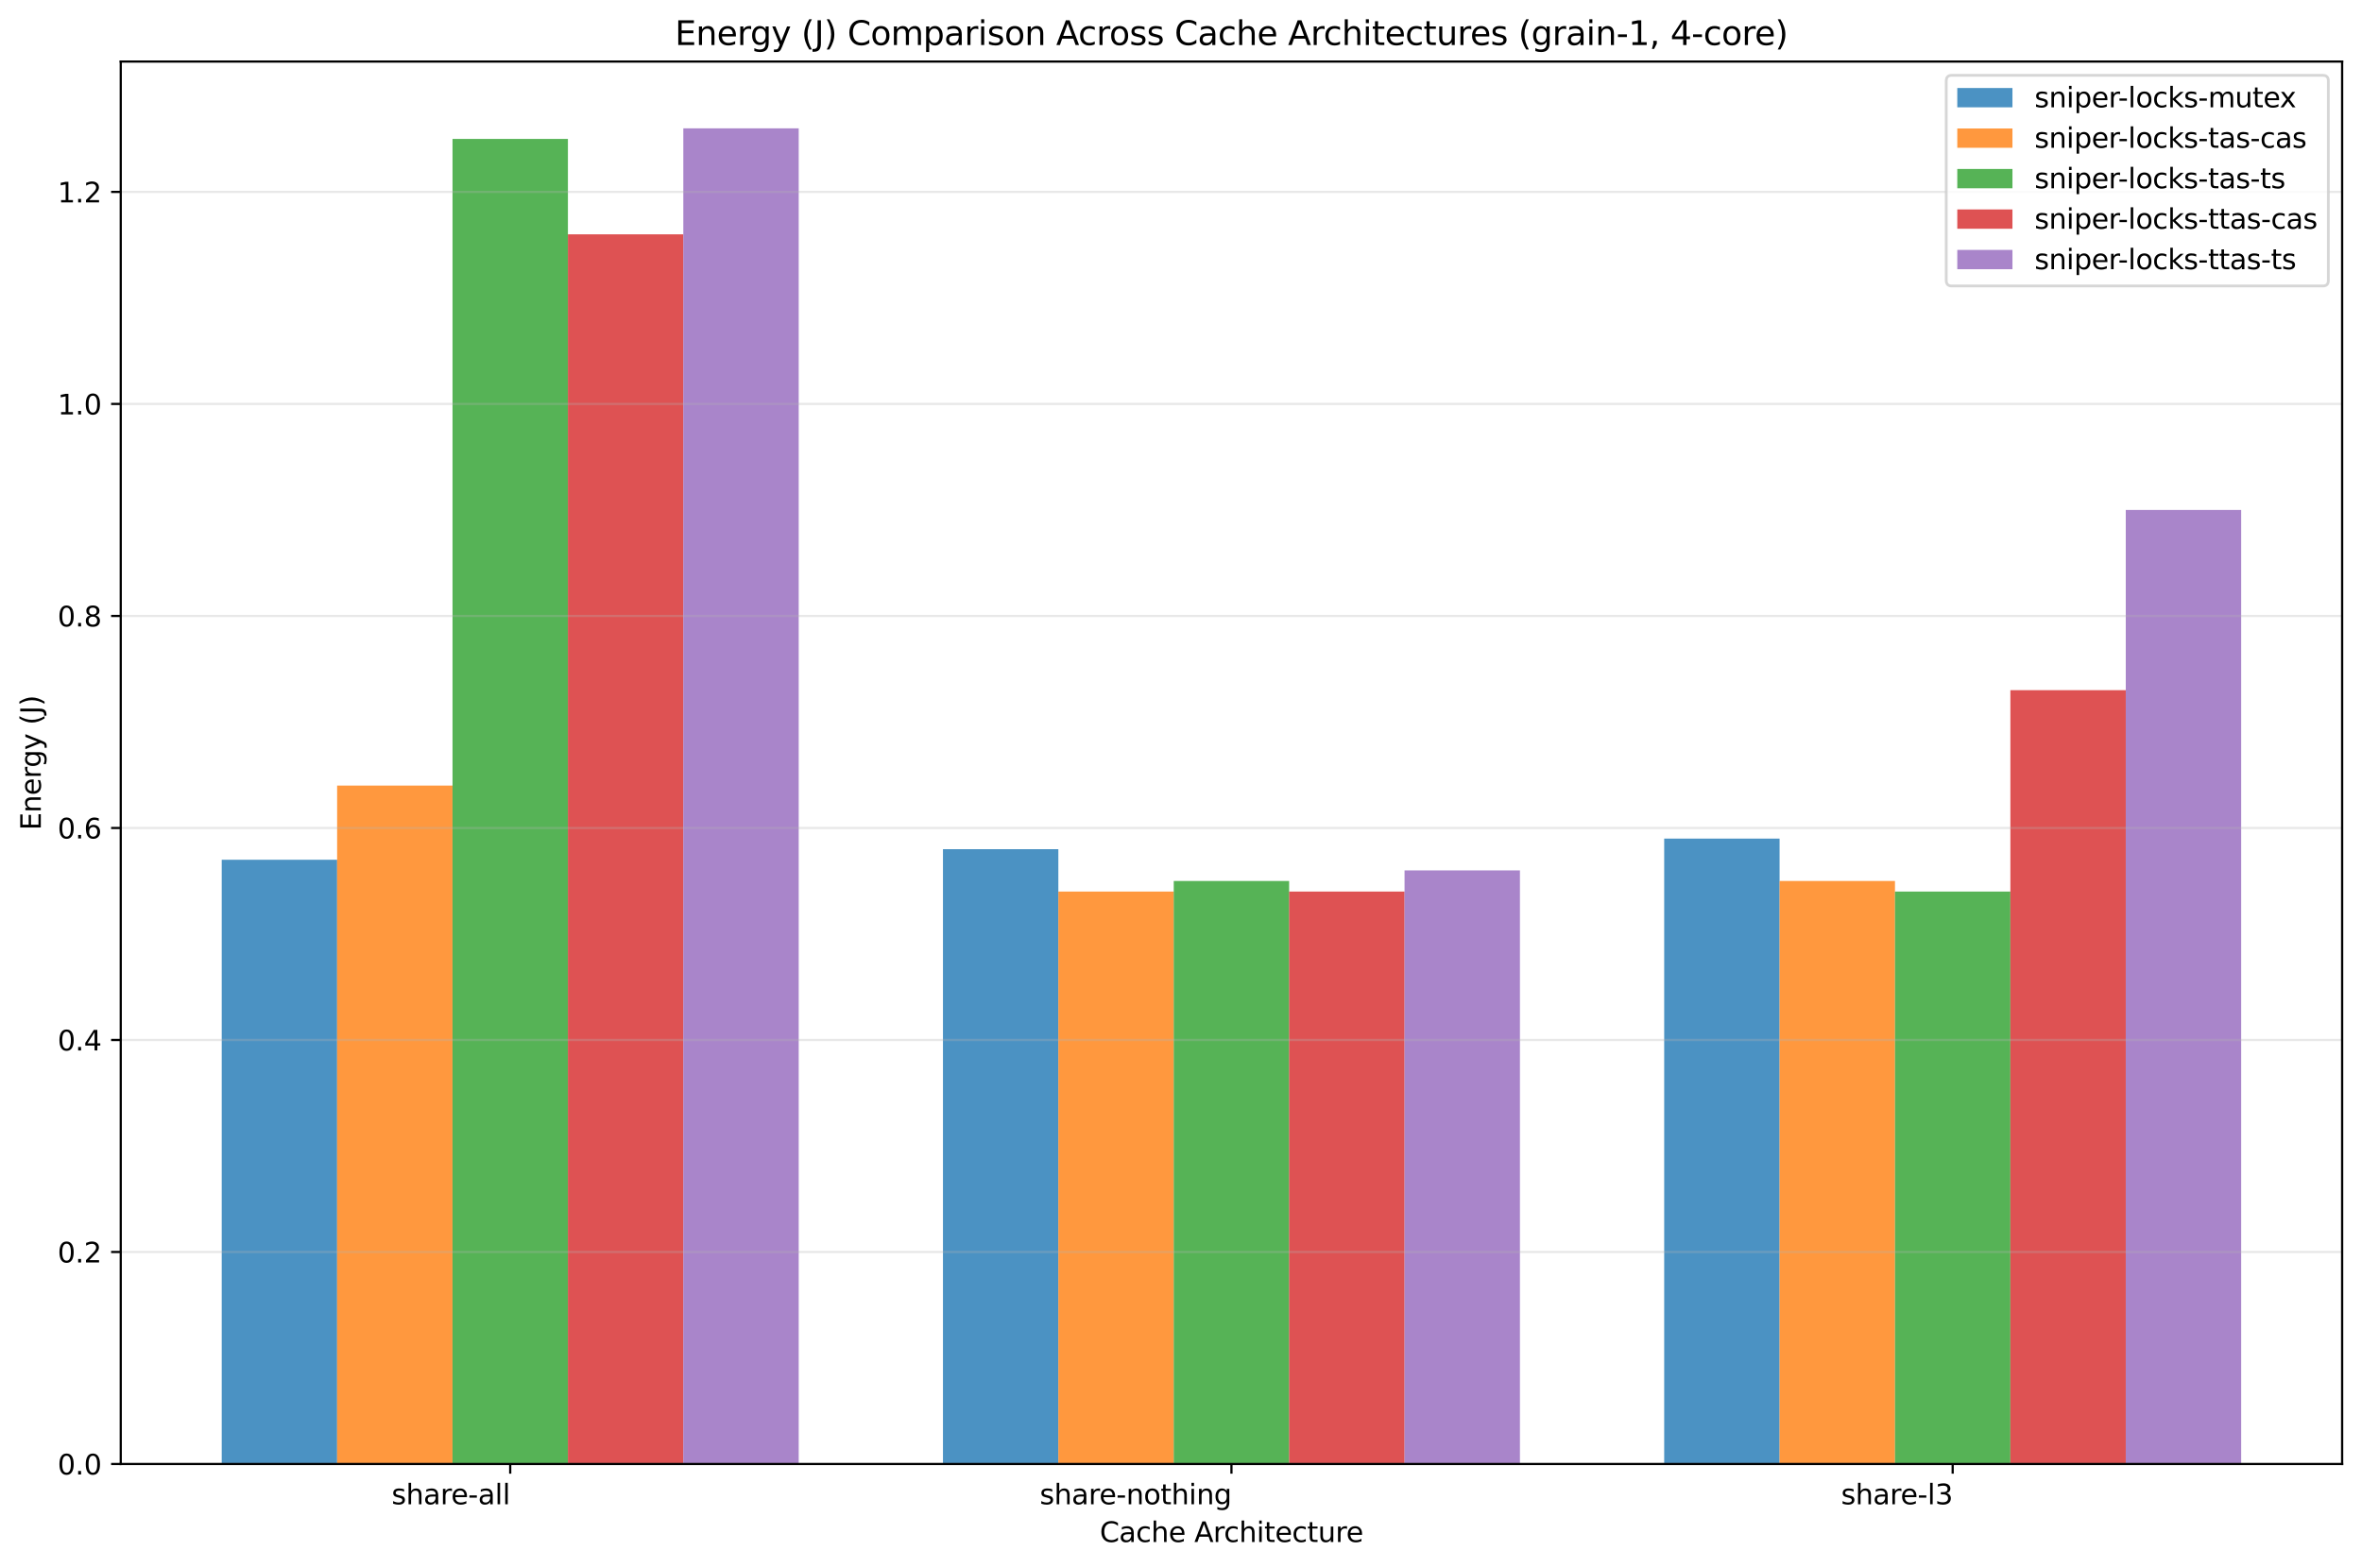 <?xml version="1.0" encoding="utf-8" standalone="no"?>
<!DOCTYPE svg PUBLIC "-//W3C//DTD SVG 1.1//EN"
  "http://www.w3.org/Graphics/SVG/1.1/DTD/svg11.dtd">
<svg xmlns:xlink="http://www.w3.org/1999/xlink" width="856.371pt" height="568.474pt" viewBox="0 0 856.371 568.474" xmlns="http://www.w3.org/2000/svg" version="1.1">
 <defs>
  <style type="text/css">*{stroke-linejoin: round; stroke-linecap: butt}</style>
 </defs>
 <g id="figure_1">
  <g id="patch_1">
   <path d="M 0 568.474 
L 856.371 568.474 
L 856.371 0 
L 0 0 
z
" style="fill: #ffffff"/>
  </g>
  <g id="axes_1">
   <g id="patch_2">
    <path d="M 43.781 530.918 
L 849.171 530.918 
L 849.171 22.318 
L 43.781 22.318 
z
" style="fill: #ffffff"/>
   </g>
   <g id="patch_3">
    <path d="M 80.39 530.918 
L 122.228 530.918 
L 122.228 311.793 
L 80.39 311.793 
z
" clip-path="url(#p662008b192)" style="fill: #1f77b4; opacity: 0.8"/>
   </g>
   <g id="patch_4">
    <path d="M 341.88 530.918 
L 383.719 530.918 
L 383.719 307.949 
L 341.88 307.949 
z
" clip-path="url(#p662008b192)" style="fill: #1f77b4; opacity: 0.8"/>
   </g>
   <g id="patch_5">
    <path d="M 603.37 530.918 
L 645.209 530.918 
L 645.209 304.105 
L 603.37 304.105 
z
" clip-path="url(#p662008b192)" style="fill: #1f77b4; opacity: 0.8"/>
   </g>
   <g id="patch_6">
    <path d="M 122.228 530.918 
L 164.067 530.918 
L 164.067 284.883 
L 122.228 284.883 
z
" clip-path="url(#p662008b192)" style="fill: #ff7f0e; opacity: 0.8"/>
   </g>
   <g id="patch_7">
    <path d="M 383.719 530.918 
L 425.557 530.918 
L 425.557 323.326 
L 383.719 323.326 
z
" clip-path="url(#p662008b192)" style="fill: #ff7f0e; opacity: 0.8"/>
   </g>
   <g id="patch_8">
    <path d="M 645.209 530.918 
L 687.047 530.918 
L 687.047 319.482 
L 645.209 319.482 
z
" clip-path="url(#p662008b192)" style="fill: #ff7f0e; opacity: 0.8"/>
   </g>
   <g id="patch_9">
    <path d="M 164.067 530.918 
L 205.905 530.918 
L 205.905 50.381 
L 164.067 50.381 
z
" clip-path="url(#p662008b192)" style="fill: #2ca02c; opacity: 0.8"/>
   </g>
   <g id="patch_10">
    <path d="M 425.557 530.918 
L 467.395 530.918 
L 467.395 319.482 
L 425.557 319.482 
z
" clip-path="url(#p662008b192)" style="fill: #2ca02c; opacity: 0.8"/>
   </g>
   <g id="patch_11">
    <path d="M 687.047 530.918 
L 728.886 530.918 
L 728.886 323.326 
L 687.047 323.326 
z
" clip-path="url(#p662008b192)" style="fill: #2ca02c; opacity: 0.8"/>
   </g>
   <g id="patch_12">
    <path d="M 205.905 530.918 
L 247.744 530.918 
L 247.744 84.98 
L 205.905 84.98 
z
" clip-path="url(#p662008b192)" style="fill: #d62728; opacity: 0.8"/>
   </g>
   <g id="patch_13">
    <path d="M 467.395 530.918 
L 509.234 530.918 
L 509.234 323.326 
L 467.395 323.326 
z
" clip-path="url(#p662008b192)" style="fill: #d62728; opacity: 0.8"/>
   </g>
   <g id="patch_14">
    <path d="M 728.886 530.918 
L 770.724 530.918 
L 770.724 250.285 
L 728.886 250.285 
z
" clip-path="url(#p662008b192)" style="fill: #d62728; opacity: 0.8"/>
   </g>
   <g id="patch_15">
    <path d="M 247.744 530.918 
L 289.582 530.918 
L 289.582 46.537 
L 247.744 46.537 
z
" clip-path="url(#p662008b192)" style="fill: #9467bd; opacity: 0.8"/>
   </g>
   <g id="patch_16">
    <path d="M 509.234 530.918 
L 551.072 530.918 
L 551.072 315.638 
L 509.234 315.638 
z
" clip-path="url(#p662008b192)" style="fill: #9467bd; opacity: 0.8"/>
   </g>
   <g id="patch_17">
    <path d="M 770.724 530.918 
L 812.563 530.918 
L 812.563 184.932 
L 770.724 184.932 
z
" clip-path="url(#p662008b192)" style="fill: #9467bd; opacity: 0.8"/>
   </g>
   <g id="matplotlib.axis_1">
    <g id="xtick_1">
     <g id="line2d_1">
      <defs>
       <path id="m09510de101" d="M 0 0 
L 0 3.5 
" style="stroke: #000000; stroke-width: 0.8"/>
      </defs>
      <g>
       <use xlink:href="#m09510de101" x="184.986" y="530.918" style="stroke: #000000; stroke-width: 0.8"/>
      </g>
     </g>
     <g id="text_1">
      <!-- share-all -->
      <g transform="translate(141.98 545.517) scale(0.1 -0.1)">
       <defs>
        <path id="DejaVuSans-73" d="M 2834 3397 
L 2834 2853 
Q 2591 2978 2328 3040 
Q 2066 3103 1784 3103 
Q 1356 3103 1142 2972 
Q 928 2841 928 2578 
Q 928 2378 1081 2264 
Q 1234 2150 1697 2047 
L 1894 2003 
Q 2506 1872 2764 1633 
Q 3022 1394 3022 966 
Q 3022 478 2636 193 
Q 2250 -91 1575 -91 
Q 1294 -91 989 -36 
Q 684 19 347 128 
L 347 722 
Q 666 556 975 473 
Q 1284 391 1588 391 
Q 1994 391 2212 530 
Q 2431 669 2431 922 
Q 2431 1156 2273 1281 
Q 2116 1406 1581 1522 
L 1381 1569 
Q 847 1681 609 1914 
Q 372 2147 372 2553 
Q 372 3047 722 3315 
Q 1072 3584 1716 3584 
Q 2034 3584 2315 3537 
Q 2597 3491 2834 3397 
z
" transform="scale(0.016)"/>
        <path id="DejaVuSans-68" d="M 3513 2113 
L 3513 0 
L 2938 0 
L 2938 2094 
Q 2938 2591 2744 2837 
Q 2550 3084 2163 3084 
Q 1697 3084 1428 2787 
Q 1159 2491 1159 1978 
L 1159 0 
L 581 0 
L 581 4863 
L 1159 4863 
L 1159 2956 
Q 1366 3272 1645 3428 
Q 1925 3584 2291 3584 
Q 2894 3584 3203 3211 
Q 3513 2838 3513 2113 
z
" transform="scale(0.016)"/>
        <path id="DejaVuSans-61" d="M 2194 1759 
Q 1497 1759 1228 1600 
Q 959 1441 959 1056 
Q 959 750 1161 570 
Q 1363 391 1709 391 
Q 2188 391 2477 730 
Q 2766 1069 2766 1631 
L 2766 1759 
L 2194 1759 
z
M 3341 1997 
L 3341 0 
L 2766 0 
L 2766 531 
Q 2569 213 2275 61 
Q 1981 -91 1556 -91 
Q 1019 -91 701 211 
Q 384 513 384 1019 
Q 384 1609 779 1909 
Q 1175 2209 1959 2209 
L 2766 2209 
L 2766 2266 
Q 2766 2663 2505 2880 
Q 2244 3097 1772 3097 
Q 1472 3097 1187 3025 
Q 903 2953 641 2809 
L 641 3341 
Q 956 3463 1253 3523 
Q 1550 3584 1831 3584 
Q 2591 3584 2966 3190 
Q 3341 2797 3341 1997 
z
" transform="scale(0.016)"/>
        <path id="DejaVuSans-72" d="M 2631 2963 
Q 2534 3019 2420 3045 
Q 2306 3072 2169 3072 
Q 1681 3072 1420 2755 
Q 1159 2438 1159 1844 
L 1159 0 
L 581 0 
L 581 3500 
L 1159 3500 
L 1159 2956 
Q 1341 3275 1631 3429 
Q 1922 3584 2338 3584 
Q 2397 3584 2469 3576 
Q 2541 3569 2628 3553 
L 2631 2963 
z
" transform="scale(0.016)"/>
        <path id="DejaVuSans-65" d="M 3597 1894 
L 3597 1613 
L 953 1613 
Q 991 1019 1311 708 
Q 1631 397 2203 397 
Q 2534 397 2845 478 
Q 3156 559 3463 722 
L 3463 178 
Q 3153 47 2828 -22 
Q 2503 -91 2169 -91 
Q 1331 -91 842 396 
Q 353 884 353 1716 
Q 353 2575 817 3079 
Q 1281 3584 2069 3584 
Q 2775 3584 3186 3129 
Q 3597 2675 3597 1894 
z
M 3022 2063 
Q 3016 2534 2758 2815 
Q 2500 3097 2075 3097 
Q 1594 3097 1305 2825 
Q 1016 2553 972 2059 
L 3022 2063 
z
" transform="scale(0.016)"/>
        <path id="DejaVuSans-2d" d="M 313 2009 
L 1997 2009 
L 1997 1497 
L 313 1497 
L 313 2009 
z
" transform="scale(0.016)"/>
        <path id="DejaVuSans-6c" d="M 603 4863 
L 1178 4863 
L 1178 0 
L 603 0 
L 603 4863 
z
" transform="scale(0.016)"/>
       </defs>
       <use xlink:href="#DejaVuSans-73"/>
       <use xlink:href="#DejaVuSans-68" transform="translate(52.1 0)"/>
       <use xlink:href="#DejaVuSans-61" transform="translate(115.479 0)"/>
       <use xlink:href="#DejaVuSans-72" transform="translate(176.758 0)"/>
       <use xlink:href="#DejaVuSans-65" transform="translate(215.621 0)"/>
       <use xlink:href="#DejaVuSans-2d" transform="translate(277.145 0)"/>
       <use xlink:href="#DejaVuSans-61" transform="translate(313.229 0)"/>
       <use xlink:href="#DejaVuSans-6c" transform="translate(374.508 0)"/>
       <use xlink:href="#DejaVuSans-6c" transform="translate(402.291 0)"/>
      </g>
     </g>
    </g>
    <g id="xtick_2">
     <g id="line2d_2">
      <g>
       <use xlink:href="#m09510de101" x="446.476" y="530.918" style="stroke: #000000; stroke-width: 0.8"/>
      </g>
     </g>
     <g id="text_2">
      <!-- share-nothing -->
      <g transform="translate(376.976 545.517) scale(0.1 -0.1)">
       <defs>
        <path id="DejaVuSans-6e" d="M 3513 2113 
L 3513 0 
L 2938 0 
L 2938 2094 
Q 2938 2591 2744 2837 
Q 2550 3084 2163 3084 
Q 1697 3084 1428 2787 
Q 1159 2491 1159 1978 
L 1159 0 
L 581 0 
L 581 3500 
L 1159 3500 
L 1159 2956 
Q 1366 3272 1645 3428 
Q 1925 3584 2291 3584 
Q 2894 3584 3203 3211 
Q 3513 2838 3513 2113 
z
" transform="scale(0.016)"/>
        <path id="DejaVuSans-6f" d="M 1959 3097 
Q 1497 3097 1228 2736 
Q 959 2375 959 1747 
Q 959 1119 1226 758 
Q 1494 397 1959 397 
Q 2419 397 2687 759 
Q 2956 1122 2956 1747 
Q 2956 2369 2687 2733 
Q 2419 3097 1959 3097 
z
M 1959 3584 
Q 2709 3584 3137 3096 
Q 3566 2609 3566 1747 
Q 3566 888 3137 398 
Q 2709 -91 1959 -91 
Q 1206 -91 779 398 
Q 353 888 353 1747 
Q 353 2609 779 3096 
Q 1206 3584 1959 3584 
z
" transform="scale(0.016)"/>
        <path id="DejaVuSans-74" d="M 1172 4494 
L 1172 3500 
L 2356 3500 
L 2356 3053 
L 1172 3053 
L 1172 1153 
Q 1172 725 1289 603 
Q 1406 481 1766 481 
L 2356 481 
L 2356 0 
L 1766 0 
Q 1100 0 847 248 
Q 594 497 594 1153 
L 594 3053 
L 172 3053 
L 172 3500 
L 594 3500 
L 594 4494 
L 1172 4494 
z
" transform="scale(0.016)"/>
        <path id="DejaVuSans-69" d="M 603 3500 
L 1178 3500 
L 1178 0 
L 603 0 
L 603 3500 
z
M 603 4863 
L 1178 4863 
L 1178 4134 
L 603 4134 
L 603 4863 
z
" transform="scale(0.016)"/>
        <path id="DejaVuSans-67" d="M 2906 1791 
Q 2906 2416 2648 2759 
Q 2391 3103 1925 3103 
Q 1463 3103 1205 2759 
Q 947 2416 947 1791 
Q 947 1169 1205 825 
Q 1463 481 1925 481 
Q 2391 481 2648 825 
Q 2906 1169 2906 1791 
z
M 3481 434 
Q 3481 -459 3084 -895 
Q 2688 -1331 1869 -1331 
Q 1566 -1331 1297 -1286 
Q 1028 -1241 775 -1147 
L 775 -588 
Q 1028 -725 1275 -790 
Q 1522 -856 1778 -856 
Q 2344 -856 2625 -561 
Q 2906 -266 2906 331 
L 2906 616 
Q 2728 306 2450 153 
Q 2172 0 1784 0 
Q 1141 0 747 490 
Q 353 981 353 1791 
Q 353 2603 747 3093 
Q 1141 3584 1784 3584 
Q 2172 3584 2450 3431 
Q 2728 3278 2906 2969 
L 2906 3500 
L 3481 3500 
L 3481 434 
z
" transform="scale(0.016)"/>
       </defs>
       <use xlink:href="#DejaVuSans-73"/>
       <use xlink:href="#DejaVuSans-68" transform="translate(52.1 0)"/>
       <use xlink:href="#DejaVuSans-61" transform="translate(115.479 0)"/>
       <use xlink:href="#DejaVuSans-72" transform="translate(176.758 0)"/>
       <use xlink:href="#DejaVuSans-65" transform="translate(215.621 0)"/>
       <use xlink:href="#DejaVuSans-2d" transform="translate(277.145 0)"/>
       <use xlink:href="#DejaVuSans-6e" transform="translate(313.229 0)"/>
       <use xlink:href="#DejaVuSans-6f" transform="translate(376.607 0)"/>
       <use xlink:href="#DejaVuSans-74" transform="translate(437.789 0)"/>
       <use xlink:href="#DejaVuSans-68" transform="translate(476.998 0)"/>
       <use xlink:href="#DejaVuSans-69" transform="translate(540.377 0)"/>
       <use xlink:href="#DejaVuSans-6e" transform="translate(568.16 0)"/>
       <use xlink:href="#DejaVuSans-67" transform="translate(631.539 0)"/>
      </g>
     </g>
    </g>
    <g id="xtick_3">
     <g id="line2d_3">
      <g>
       <use xlink:href="#m09510de101" x="707.967" y="530.918" style="stroke: #000000; stroke-width: 0.8"/>
      </g>
     </g>
     <g id="text_3">
      <!-- share-l3 -->
      <g transform="translate(667.504 545.517) scale(0.1 -0.1)">
       <defs>
        <path id="DejaVuSans-33" d="M 2597 2516 
Q 3050 2419 3304 2112 
Q 3559 1806 3559 1356 
Q 3559 666 3084 287 
Q 2609 -91 1734 -91 
Q 1441 -91 1130 -33 
Q 819 25 488 141 
L 488 750 
Q 750 597 1062 519 
Q 1375 441 1716 441 
Q 2309 441 2620 675 
Q 2931 909 2931 1356 
Q 2931 1769 2642 2001 
Q 2353 2234 1838 2234 
L 1294 2234 
L 1294 2753 
L 1863 2753 
Q 2328 2753 2575 2939 
Q 2822 3125 2822 3475 
Q 2822 3834 2567 4026 
Q 2313 4219 1838 4219 
Q 1578 4219 1281 4162 
Q 984 4106 628 3988 
L 628 4550 
Q 988 4650 1302 4700 
Q 1616 4750 1894 4750 
Q 2613 4750 3031 4423 
Q 3450 4097 3450 3541 
Q 3450 3153 3228 2886 
Q 3006 2619 2597 2516 
z
" transform="scale(0.016)"/>
       </defs>
       <use xlink:href="#DejaVuSans-73"/>
       <use xlink:href="#DejaVuSans-68" transform="translate(52.1 0)"/>
       <use xlink:href="#DejaVuSans-61" transform="translate(115.479 0)"/>
       <use xlink:href="#DejaVuSans-72" transform="translate(176.758 0)"/>
       <use xlink:href="#DejaVuSans-65" transform="translate(215.621 0)"/>
       <use xlink:href="#DejaVuSans-2d" transform="translate(277.145 0)"/>
       <use xlink:href="#DejaVuSans-6c" transform="translate(313.229 0)"/>
       <use xlink:href="#DejaVuSans-33" transform="translate(341.012 0)"/>
      </g>
     </g>
    </g>
    <g id="text_4">
     <!-- Cache Architecture -->
     <g transform="translate(398.733 559.195) scale(0.1 -0.1)">
      <defs>
       <path id="DejaVuSans-43" d="M 4122 4306 
L 4122 3641 
Q 3803 3938 3442 4084 
Q 3081 4231 2675 4231 
Q 1875 4231 1450 3742 
Q 1025 3253 1025 2328 
Q 1025 1406 1450 917 
Q 1875 428 2675 428 
Q 3081 428 3442 575 
Q 3803 722 4122 1019 
L 4122 359 
Q 3791 134 3420 21 
Q 3050 -91 2638 -91 
Q 1578 -91 968 557 
Q 359 1206 359 2328 
Q 359 3453 968 4101 
Q 1578 4750 2638 4750 
Q 3056 4750 3426 4639 
Q 3797 4528 4122 4306 
z
" transform="scale(0.016)"/>
       <path id="DejaVuSans-63" d="M 3122 3366 
L 3122 2828 
Q 2878 2963 2633 3030 
Q 2388 3097 2138 3097 
Q 1578 3097 1268 2742 
Q 959 2388 959 1747 
Q 959 1106 1268 751 
Q 1578 397 2138 397 
Q 2388 397 2633 464 
Q 2878 531 3122 666 
L 3122 134 
Q 2881 22 2623 -34 
Q 2366 -91 2075 -91 
Q 1284 -91 818 406 
Q 353 903 353 1747 
Q 353 2603 823 3093 
Q 1294 3584 2113 3584 
Q 2378 3584 2631 3529 
Q 2884 3475 3122 3366 
z
" transform="scale(0.016)"/>
       <path id="DejaVuSans-20" transform="scale(0.016)"/>
       <path id="DejaVuSans-41" d="M 2188 4044 
L 1331 1722 
L 3047 1722 
L 2188 4044 
z
M 1831 4666 
L 2547 4666 
L 4325 0 
L 3669 0 
L 3244 1197 
L 1141 1197 
L 716 0 
L 50 0 
L 1831 4666 
z
" transform="scale(0.016)"/>
       <path id="DejaVuSans-75" d="M 544 1381 
L 544 3500 
L 1119 3500 
L 1119 1403 
Q 1119 906 1312 657 
Q 1506 409 1894 409 
Q 2359 409 2629 706 
Q 2900 1003 2900 1516 
L 2900 3500 
L 3475 3500 
L 3475 0 
L 2900 0 
L 2900 538 
Q 2691 219 2414 64 
Q 2138 -91 1772 -91 
Q 1169 -91 856 284 
Q 544 659 544 1381 
z
M 1991 3584 
L 1991 3584 
z
" transform="scale(0.016)"/>
      </defs>
      <use xlink:href="#DejaVuSans-43"/>
      <use xlink:href="#DejaVuSans-61" transform="translate(69.824 0)"/>
      <use xlink:href="#DejaVuSans-63" transform="translate(131.104 0)"/>
      <use xlink:href="#DejaVuSans-68" transform="translate(186.084 0)"/>
      <use xlink:href="#DejaVuSans-65" transform="translate(249.463 0)"/>
      <use xlink:href="#DejaVuSans-20" transform="translate(310.986 0)"/>
      <use xlink:href="#DejaVuSans-41" transform="translate(342.773 0)"/>
      <use xlink:href="#DejaVuSans-72" transform="translate(411.182 0)"/>
      <use xlink:href="#DejaVuSans-63" transform="translate(450.045 0)"/>
      <use xlink:href="#DejaVuSans-68" transform="translate(505.025 0)"/>
      <use xlink:href="#DejaVuSans-69" transform="translate(568.404 0)"/>
      <use xlink:href="#DejaVuSans-74" transform="translate(596.188 0)"/>
      <use xlink:href="#DejaVuSans-65" transform="translate(635.396 0)"/>
      <use xlink:href="#DejaVuSans-63" transform="translate(696.92 0)"/>
      <use xlink:href="#DejaVuSans-74" transform="translate(751.9 0)"/>
      <use xlink:href="#DejaVuSans-75" transform="translate(791.109 0)"/>
      <use xlink:href="#DejaVuSans-72" transform="translate(854.488 0)"/>
      <use xlink:href="#DejaVuSans-65" transform="translate(893.352 0)"/>
     </g>
    </g>
   </g>
   <g id="matplotlib.axis_2">
    <g id="ytick_1">
     <g id="line2d_4">
      <path d="M 43.781 530.918 
L 849.171 530.918 
" clip-path="url(#p662008b192)" style="fill: none; stroke: #b0b0b0; stroke-opacity: 0.3; stroke-width: 0.8; stroke-linecap: square"/>
     </g>
     <g id="line2d_5">
      <defs>
       <path id="m797fd8accc" d="M 0 0 
L -3.5 0 
" style="stroke: #000000; stroke-width: 0.8"/>
      </defs>
      <g>
       <use xlink:href="#m797fd8accc" x="43.781" y="530.918" style="stroke: #000000; stroke-width: 0.8"/>
      </g>
     </g>
     <g id="text_5">
      <!-- 0.0 -->
      <g transform="translate(20.878 534.717) scale(0.1 -0.1)">
       <defs>
        <path id="DejaVuSans-30" d="M 2034 4250 
Q 1547 4250 1301 3770 
Q 1056 3291 1056 2328 
Q 1056 1369 1301 889 
Q 1547 409 2034 409 
Q 2525 409 2770 889 
Q 3016 1369 3016 2328 
Q 3016 3291 2770 3770 
Q 2525 4250 2034 4250 
z
M 2034 4750 
Q 2819 4750 3233 4129 
Q 3647 3509 3647 2328 
Q 3647 1150 3233 529 
Q 2819 -91 2034 -91 
Q 1250 -91 836 529 
Q 422 1150 422 2328 
Q 422 3509 836 4129 
Q 1250 4750 2034 4750 
z
" transform="scale(0.016)"/>
        <path id="DejaVuSans-2e" d="M 684 794 
L 1344 794 
L 1344 0 
L 684 0 
L 684 794 
z
" transform="scale(0.016)"/>
       </defs>
       <use xlink:href="#DejaVuSans-30"/>
       <use xlink:href="#DejaVuSans-2e" transform="translate(63.623 0)"/>
       <use xlink:href="#DejaVuSans-30" transform="translate(95.41 0)"/>
      </g>
     </g>
    </g>
    <g id="ytick_2">
     <g id="line2d_6">
      <path d="M 43.781 454.032 
L 849.171 454.032 
" clip-path="url(#p662008b192)" style="fill: none; stroke: #b0b0b0; stroke-opacity: 0.3; stroke-width: 0.8; stroke-linecap: square"/>
     </g>
     <g id="line2d_7">
      <g>
       <use xlink:href="#m797fd8accc" x="43.781" y="454.032" style="stroke: #000000; stroke-width: 0.8"/>
      </g>
     </g>
     <g id="text_6">
      <!-- 0.2 -->
      <g transform="translate(20.878 457.831) scale(0.1 -0.1)">
       <defs>
        <path id="DejaVuSans-32" d="M 1228 531 
L 3431 531 
L 3431 0 
L 469 0 
L 469 531 
Q 828 903 1448 1529 
Q 2069 2156 2228 2338 
Q 2531 2678 2651 2914 
Q 2772 3150 2772 3378 
Q 2772 3750 2511 3984 
Q 2250 4219 1831 4219 
Q 1534 4219 1204 4116 
Q 875 4013 500 3803 
L 500 4441 
Q 881 4594 1212 4672 
Q 1544 4750 1819 4750 
Q 2544 4750 2975 4387 
Q 3406 4025 3406 3419 
Q 3406 3131 3298 2873 
Q 3191 2616 2906 2266 
Q 2828 2175 2409 1742 
Q 1991 1309 1228 531 
z
" transform="scale(0.016)"/>
       </defs>
       <use xlink:href="#DejaVuSans-30"/>
       <use xlink:href="#DejaVuSans-2e" transform="translate(63.623 0)"/>
       <use xlink:href="#DejaVuSans-32" transform="translate(95.41 0)"/>
      </g>
     </g>
    </g>
    <g id="ytick_3">
     <g id="line2d_8">
      <path d="M 43.781 377.146 
L 849.171 377.146 
" clip-path="url(#p662008b192)" style="fill: none; stroke: #b0b0b0; stroke-opacity: 0.3; stroke-width: 0.8; stroke-linecap: square"/>
     </g>
     <g id="line2d_9">
      <g>
       <use xlink:href="#m797fd8accc" x="43.781" y="377.146" style="stroke: #000000; stroke-width: 0.8"/>
      </g>
     </g>
     <g id="text_7">
      <!-- 0.4 -->
      <g transform="translate(20.878 380.946) scale(0.1 -0.1)">
       <defs>
        <path id="DejaVuSans-34" d="M 2419 4116 
L 825 1625 
L 2419 1625 
L 2419 4116 
z
M 2253 4666 
L 3047 4666 
L 3047 1625 
L 3713 1625 
L 3713 1100 
L 3047 1100 
L 3047 0 
L 2419 0 
L 2419 1100 
L 313 1100 
L 313 1709 
L 2253 4666 
z
" transform="scale(0.016)"/>
       </defs>
       <use xlink:href="#DejaVuSans-30"/>
       <use xlink:href="#DejaVuSans-2e" transform="translate(63.623 0)"/>
       <use xlink:href="#DejaVuSans-34" transform="translate(95.41 0)"/>
      </g>
     </g>
    </g>
    <g id="ytick_4">
     <g id="line2d_10">
      <path d="M 43.781 300.261 
L 849.171 300.261 
" clip-path="url(#p662008b192)" style="fill: none; stroke: #b0b0b0; stroke-opacity: 0.3; stroke-width: 0.8; stroke-linecap: square"/>
     </g>
     <g id="line2d_11">
      <g>
       <use xlink:href="#m797fd8accc" x="43.781" y="300.261" style="stroke: #000000; stroke-width: 0.8"/>
      </g>
     </g>
     <g id="text_8">
      <!-- 0.6 -->
      <g transform="translate(20.878 304.06) scale(0.1 -0.1)">
       <defs>
        <path id="DejaVuSans-36" d="M 2113 2584 
Q 1688 2584 1439 2293 
Q 1191 2003 1191 1497 
Q 1191 994 1439 701 
Q 1688 409 2113 409 
Q 2538 409 2786 701 
Q 3034 994 3034 1497 
Q 3034 2003 2786 2293 
Q 2538 2584 2113 2584 
z
M 3366 4563 
L 3366 3988 
Q 3128 4100 2886 4159 
Q 2644 4219 2406 4219 
Q 1781 4219 1451 3797 
Q 1122 3375 1075 2522 
Q 1259 2794 1537 2939 
Q 1816 3084 2150 3084 
Q 2853 3084 3261 2657 
Q 3669 2231 3669 1497 
Q 3669 778 3244 343 
Q 2819 -91 2113 -91 
Q 1303 -91 875 529 
Q 447 1150 447 2328 
Q 447 3434 972 4092 
Q 1497 4750 2381 4750 
Q 2619 4750 2861 4703 
Q 3103 4656 3366 4563 
z
" transform="scale(0.016)"/>
       </defs>
       <use xlink:href="#DejaVuSans-30"/>
       <use xlink:href="#DejaVuSans-2e" transform="translate(63.623 0)"/>
       <use xlink:href="#DejaVuSans-36" transform="translate(95.41 0)"/>
      </g>
     </g>
    </g>
    <g id="ytick_5">
     <g id="line2d_12">
      <path d="M 43.781 223.375 
L 849.171 223.375 
" clip-path="url(#p662008b192)" style="fill: none; stroke: #b0b0b0; stroke-opacity: 0.3; stroke-width: 0.8; stroke-linecap: square"/>
     </g>
     <g id="line2d_13">
      <g>
       <use xlink:href="#m797fd8accc" x="43.781" y="223.375" style="stroke: #000000; stroke-width: 0.8"/>
      </g>
     </g>
     <g id="text_9">
      <!-- 0.8 -->
      <g transform="translate(20.878 227.174) scale(0.1 -0.1)">
       <defs>
        <path id="DejaVuSans-38" d="M 2034 2216 
Q 1584 2216 1326 1975 
Q 1069 1734 1069 1313 
Q 1069 891 1326 650 
Q 1584 409 2034 409 
Q 2484 409 2743 651 
Q 3003 894 3003 1313 
Q 3003 1734 2745 1975 
Q 2488 2216 2034 2216 
z
M 1403 2484 
Q 997 2584 770 2862 
Q 544 3141 544 3541 
Q 544 4100 942 4425 
Q 1341 4750 2034 4750 
Q 2731 4750 3128 4425 
Q 3525 4100 3525 3541 
Q 3525 3141 3298 2862 
Q 3072 2584 2669 2484 
Q 3125 2378 3379 2068 
Q 3634 1759 3634 1313 
Q 3634 634 3220 271 
Q 2806 -91 2034 -91 
Q 1263 -91 848 271 
Q 434 634 434 1313 
Q 434 1759 690 2068 
Q 947 2378 1403 2484 
z
M 1172 3481 
Q 1172 3119 1398 2916 
Q 1625 2713 2034 2713 
Q 2441 2713 2670 2916 
Q 2900 3119 2900 3481 
Q 2900 3844 2670 4047 
Q 2441 4250 2034 4250 
Q 1625 4250 1398 4047 
Q 1172 3844 1172 3481 
z
" transform="scale(0.016)"/>
       </defs>
       <use xlink:href="#DejaVuSans-30"/>
       <use xlink:href="#DejaVuSans-2e" transform="translate(63.623 0)"/>
       <use xlink:href="#DejaVuSans-38" transform="translate(95.41 0)"/>
      </g>
     </g>
    </g>
    <g id="ytick_6">
     <g id="line2d_14">
      <path d="M 43.781 146.489 
L 849.171 146.489 
" clip-path="url(#p662008b192)" style="fill: none; stroke: #b0b0b0; stroke-opacity: 0.3; stroke-width: 0.8; stroke-linecap: square"/>
     </g>
     <g id="line2d_15">
      <g>
       <use xlink:href="#m797fd8accc" x="43.781" y="146.489" style="stroke: #000000; stroke-width: 0.8"/>
      </g>
     </g>
     <g id="text_10">
      <!-- 1.0 -->
      <g transform="translate(20.878 150.288) scale(0.1 -0.1)">
       <defs>
        <path id="DejaVuSans-31" d="M 794 531 
L 1825 531 
L 1825 4091 
L 703 3866 
L 703 4441 
L 1819 4666 
L 2450 4666 
L 2450 531 
L 3481 531 
L 3481 0 
L 794 0 
L 794 531 
z
" transform="scale(0.016)"/>
       </defs>
       <use xlink:href="#DejaVuSans-31"/>
       <use xlink:href="#DejaVuSans-2e" transform="translate(63.623 0)"/>
       <use xlink:href="#DejaVuSans-30" transform="translate(95.41 0)"/>
      </g>
     </g>
    </g>
    <g id="ytick_7">
     <g id="line2d_16">
      <path d="M 43.781 69.603 
L 849.171 69.603 
" clip-path="url(#p662008b192)" style="fill: none; stroke: #b0b0b0; stroke-opacity: 0.3; stroke-width: 0.8; stroke-linecap: square"/>
     </g>
     <g id="line2d_17">
      <g>
       <use xlink:href="#m797fd8accc" x="43.781" y="69.603" style="stroke: #000000; stroke-width: 0.8"/>
      </g>
     </g>
     <g id="text_11">
      <!-- 1.2 -->
      <g transform="translate(20.878 73.402) scale(0.1 -0.1)">
       <use xlink:href="#DejaVuSans-31"/>
       <use xlink:href="#DejaVuSans-2e" transform="translate(63.623 0)"/>
       <use xlink:href="#DejaVuSans-32" transform="translate(95.41 0)"/>
      </g>
     </g>
    </g>
    <g id="text_12">
     <!-- Energy (J) -->
     <g transform="translate(14.798 301.09) rotate(-90) scale(0.1 -0.1)">
      <defs>
       <path id="DejaVuSans-45" d="M 628 4666 
L 3578 4666 
L 3578 4134 
L 1259 4134 
L 1259 2753 
L 3481 2753 
L 3481 2222 
L 1259 2222 
L 1259 531 
L 3634 531 
L 3634 0 
L 628 0 
L 628 4666 
z
" transform="scale(0.016)"/>
       <path id="DejaVuSans-79" d="M 2059 -325 
Q 1816 -950 1584 -1140 
Q 1353 -1331 966 -1331 
L 506 -1331 
L 506 -850 
L 844 -850 
Q 1081 -850 1212 -737 
Q 1344 -625 1503 -206 
L 1606 56 
L 191 3500 
L 800 3500 
L 1894 763 
L 2988 3500 
L 3597 3500 
L 2059 -325 
z
" transform="scale(0.016)"/>
       <path id="DejaVuSans-28" d="M 1984 4856 
Q 1566 4138 1362 3434 
Q 1159 2731 1159 2009 
Q 1159 1288 1364 580 
Q 1569 -128 1984 -844 
L 1484 -844 
Q 1016 -109 783 600 
Q 550 1309 550 2009 
Q 550 2706 781 3412 
Q 1013 4119 1484 4856 
L 1984 4856 
z
" transform="scale(0.016)"/>
       <path id="DejaVuSans-4a" d="M 628 4666 
L 1259 4666 
L 1259 325 
Q 1259 -519 939 -900 
Q 619 -1281 -91 -1281 
L -331 -1281 
L -331 -750 
L -134 -750 
Q 284 -750 456 -515 
Q 628 -281 628 325 
L 628 4666 
z
" transform="scale(0.016)"/>
       <path id="DejaVuSans-29" d="M 513 4856 
L 1013 4856 
Q 1481 4119 1714 3412 
Q 1947 2706 1947 2009 
Q 1947 1309 1714 600 
Q 1481 -109 1013 -844 
L 513 -844 
Q 928 -128 1133 580 
Q 1338 1288 1338 2009 
Q 1338 2731 1133 3434 
Q 928 4138 513 4856 
z
" transform="scale(0.016)"/>
      </defs>
      <use xlink:href="#DejaVuSans-45"/>
      <use xlink:href="#DejaVuSans-6e" transform="translate(63.184 0)"/>
      <use xlink:href="#DejaVuSans-65" transform="translate(126.562 0)"/>
      <use xlink:href="#DejaVuSans-72" transform="translate(188.086 0)"/>
      <use xlink:href="#DejaVuSans-67" transform="translate(227.449 0)"/>
      <use xlink:href="#DejaVuSans-79" transform="translate(290.926 0)"/>
      <use xlink:href="#DejaVuSans-20" transform="translate(350.105 0)"/>
      <use xlink:href="#DejaVuSans-28" transform="translate(381.893 0)"/>
      <use xlink:href="#DejaVuSans-4a" transform="translate(420.906 0)"/>
      <use xlink:href="#DejaVuSans-29" transform="translate(450.398 0)"/>
     </g>
    </g>
   </g>
   <g id="patch_18">
    <path d="M 43.781 530.918 
L 43.781 22.318 
" style="fill: none; stroke: #000000; stroke-width: 0.8; stroke-linejoin: miter; stroke-linecap: square"/>
   </g>
   <g id="patch_19">
    <path d="M 849.171 530.918 
L 849.171 22.318 
" style="fill: none; stroke: #000000; stroke-width: 0.8; stroke-linejoin: miter; stroke-linecap: square"/>
   </g>
   <g id="patch_20">
    <path d="M 43.781 530.918 
L 849.171 530.918 
" style="fill: none; stroke: #000000; stroke-width: 0.8; stroke-linejoin: miter; stroke-linecap: square"/>
   </g>
   <g id="patch_21">
    <path d="M 43.781 22.318 
L 849.171 22.318 
" style="fill: none; stroke: #000000; stroke-width: 0.8; stroke-linejoin: miter; stroke-linecap: square"/>
   </g>
   <g id="text_13">
    <!-- Energy (J) Comparison Across Cache Architectures (grain-1, 4-core) -->
    <g transform="translate(244.712 16.318) scale(0.12 -0.12)">
     <defs>
      <path id="DejaVuSans-6d" d="M 3328 2828 
Q 3544 3216 3844 3400 
Q 4144 3584 4550 3584 
Q 5097 3584 5394 3201 
Q 5691 2819 5691 2113 
L 5691 0 
L 5113 0 
L 5113 2094 
Q 5113 2597 4934 2840 
Q 4756 3084 4391 3084 
Q 3944 3084 3684 2787 
Q 3425 2491 3425 1978 
L 3425 0 
L 2847 0 
L 2847 2094 
Q 2847 2600 2669 2842 
Q 2491 3084 2119 3084 
Q 1678 3084 1418 2786 
Q 1159 2488 1159 1978 
L 1159 0 
L 581 0 
L 581 3500 
L 1159 3500 
L 1159 2956 
Q 1356 3278 1631 3431 
Q 1906 3584 2284 3584 
Q 2666 3584 2933 3390 
Q 3200 3197 3328 2828 
z
" transform="scale(0.016)"/>
      <path id="DejaVuSans-70" d="M 1159 525 
L 1159 -1331 
L 581 -1331 
L 581 3500 
L 1159 3500 
L 1159 2969 
Q 1341 3281 1617 3432 
Q 1894 3584 2278 3584 
Q 2916 3584 3314 3078 
Q 3713 2572 3713 1747 
Q 3713 922 3314 415 
Q 2916 -91 2278 -91 
Q 1894 -91 1617 61 
Q 1341 213 1159 525 
z
M 3116 1747 
Q 3116 2381 2855 2742 
Q 2594 3103 2138 3103 
Q 1681 3103 1420 2742 
Q 1159 2381 1159 1747 
Q 1159 1113 1420 752 
Q 1681 391 2138 391 
Q 2594 391 2855 752 
Q 3116 1113 3116 1747 
z
" transform="scale(0.016)"/>
      <path id="DejaVuSans-2c" d="M 750 794 
L 1409 794 
L 1409 256 
L 897 -744 
L 494 -744 
L 750 256 
L 750 794 
z
" transform="scale(0.016)"/>
     </defs>
     <use xlink:href="#DejaVuSans-45"/>
     <use xlink:href="#DejaVuSans-6e" transform="translate(63.184 0)"/>
     <use xlink:href="#DejaVuSans-65" transform="translate(126.562 0)"/>
     <use xlink:href="#DejaVuSans-72" transform="translate(188.086 0)"/>
     <use xlink:href="#DejaVuSans-67" transform="translate(227.449 0)"/>
     <use xlink:href="#DejaVuSans-79" transform="translate(290.926 0)"/>
     <use xlink:href="#DejaVuSans-20" transform="translate(350.105 0)"/>
     <use xlink:href="#DejaVuSans-28" transform="translate(381.893 0)"/>
     <use xlink:href="#DejaVuSans-4a" transform="translate(420.906 0)"/>
     <use xlink:href="#DejaVuSans-29" transform="translate(450.398 0)"/>
     <use xlink:href="#DejaVuSans-20" transform="translate(489.412 0)"/>
     <use xlink:href="#DejaVuSans-43" transform="translate(521.199 0)"/>
     <use xlink:href="#DejaVuSans-6f" transform="translate(591.023 0)"/>
     <use xlink:href="#DejaVuSans-6d" transform="translate(652.205 0)"/>
     <use xlink:href="#DejaVuSans-70" transform="translate(749.617 0)"/>
     <use xlink:href="#DejaVuSans-61" transform="translate(813.094 0)"/>
     <use xlink:href="#DejaVuSans-72" transform="translate(874.373 0)"/>
     <use xlink:href="#DejaVuSans-69" transform="translate(915.486 0)"/>
     <use xlink:href="#DejaVuSans-73" transform="translate(943.27 0)"/>
     <use xlink:href="#DejaVuSans-6f" transform="translate(995.369 0)"/>
     <use xlink:href="#DejaVuSans-6e" transform="translate(1056.551 0)"/>
     <use xlink:href="#DejaVuSans-20" transform="translate(1119.93 0)"/>
     <use xlink:href="#DejaVuSans-41" transform="translate(1151.717 0)"/>
     <use xlink:href="#DejaVuSans-63" transform="translate(1218.375 0)"/>
     <use xlink:href="#DejaVuSans-72" transform="translate(1273.355 0)"/>
     <use xlink:href="#DejaVuSans-6f" transform="translate(1312.219 0)"/>
     <use xlink:href="#DejaVuSans-73" transform="translate(1373.4 0)"/>
     <use xlink:href="#DejaVuSans-73" transform="translate(1425.5 0)"/>
     <use xlink:href="#DejaVuSans-20" transform="translate(1477.6 0)"/>
     <use xlink:href="#DejaVuSans-43" transform="translate(1509.387 0)"/>
     <use xlink:href="#DejaVuSans-61" transform="translate(1579.211 0)"/>
     <use xlink:href="#DejaVuSans-63" transform="translate(1640.49 0)"/>
     <use xlink:href="#DejaVuSans-68" transform="translate(1695.471 0)"/>
     <use xlink:href="#DejaVuSans-65" transform="translate(1758.85 0)"/>
     <use xlink:href="#DejaVuSans-20" transform="translate(1820.373 0)"/>
     <use xlink:href="#DejaVuSans-41" transform="translate(1852.16 0)"/>
     <use xlink:href="#DejaVuSans-72" transform="translate(1920.568 0)"/>
     <use xlink:href="#DejaVuSans-63" transform="translate(1959.432 0)"/>
     <use xlink:href="#DejaVuSans-68" transform="translate(2014.412 0)"/>
     <use xlink:href="#DejaVuSans-69" transform="translate(2077.791 0)"/>
     <use xlink:href="#DejaVuSans-74" transform="translate(2105.574 0)"/>
     <use xlink:href="#DejaVuSans-65" transform="translate(2144.783 0)"/>
     <use xlink:href="#DejaVuSans-63" transform="translate(2206.307 0)"/>
     <use xlink:href="#DejaVuSans-74" transform="translate(2261.287 0)"/>
     <use xlink:href="#DejaVuSans-75" transform="translate(2300.496 0)"/>
     <use xlink:href="#DejaVuSans-72" transform="translate(2363.875 0)"/>
     <use xlink:href="#DejaVuSans-65" transform="translate(2402.738 0)"/>
     <use xlink:href="#DejaVuSans-73" transform="translate(2464.262 0)"/>
     <use xlink:href="#DejaVuSans-20" transform="translate(2516.361 0)"/>
     <use xlink:href="#DejaVuSans-28" transform="translate(2548.148 0)"/>
     <use xlink:href="#DejaVuSans-67" transform="translate(2587.162 0)"/>
     <use xlink:href="#DejaVuSans-72" transform="translate(2650.639 0)"/>
     <use xlink:href="#DejaVuSans-61" transform="translate(2691.752 0)"/>
     <use xlink:href="#DejaVuSans-69" transform="translate(2753.031 0)"/>
     <use xlink:href="#DejaVuSans-6e" transform="translate(2780.814 0)"/>
     <use xlink:href="#DejaVuSans-2d" transform="translate(2844.193 0)"/>
     <use xlink:href="#DejaVuSans-31" transform="translate(2880.277 0)"/>
     <use xlink:href="#DejaVuSans-2c" transform="translate(2943.9 0)"/>
     <use xlink:href="#DejaVuSans-20" transform="translate(2975.688 0)"/>
     <use xlink:href="#DejaVuSans-34" transform="translate(3007.475 0)"/>
     <use xlink:href="#DejaVuSans-2d" transform="translate(3071.098 0)"/>
     <use xlink:href="#DejaVuSans-63" transform="translate(3107.182 0)"/>
     <use xlink:href="#DejaVuSans-6f" transform="translate(3162.162 0)"/>
     <use xlink:href="#DejaVuSans-72" transform="translate(3223.344 0)"/>
     <use xlink:href="#DejaVuSans-65" transform="translate(3262.207 0)"/>
     <use xlink:href="#DejaVuSans-29" transform="translate(3323.73 0)"/>
    </g>
   </g>
   <g id="legend_1">
    <g id="patch_22">
     <path d="M 707.638 103.709 
L 842.171 103.709 
Q 844.171 103.709 844.171 101.709 
L 844.171 29.318 
Q 844.171 27.318 842.171 27.318 
L 707.638 27.318 
Q 705.638 27.318 705.638 29.318 
L 705.638 101.709 
Q 705.638 103.709 707.638 103.709 
z
" style="fill: #ffffff; opacity: 0.8; stroke: #cccccc; stroke-linejoin: miter"/>
    </g>
    <g id="patch_23">
     <path d="M 709.638 38.917 
L 729.638 38.917 
L 729.638 31.917 
L 709.638 31.917 
z
" style="fill: #1f77b4; opacity: 0.8"/>
    </g>
    <g id="text_14">
     <!-- sniper-locks-mutex -->
     <g transform="translate(737.638 38.917) scale(0.1 -0.1)">
      <defs>
       <path id="DejaVuSans-6b" d="M 581 4863 
L 1159 4863 
L 1159 1991 
L 2875 3500 
L 3609 3500 
L 1753 1863 
L 3688 0 
L 2938 0 
L 1159 1709 
L 1159 0 
L 581 0 
L 581 4863 
z
" transform="scale(0.016)"/>
       <path id="DejaVuSans-78" d="M 3513 3500 
L 2247 1797 
L 3578 0 
L 2900 0 
L 1881 1375 
L 863 0 
L 184 0 
L 1544 1831 
L 300 3500 
L 978 3500 
L 1906 2253 
L 2834 3500 
L 3513 3500 
z
" transform="scale(0.016)"/>
      </defs>
      <use xlink:href="#DejaVuSans-73"/>
      <use xlink:href="#DejaVuSans-6e" transform="translate(52.1 0)"/>
      <use xlink:href="#DejaVuSans-69" transform="translate(115.479 0)"/>
      <use xlink:href="#DejaVuSans-70" transform="translate(143.262 0)"/>
      <use xlink:href="#DejaVuSans-65" transform="translate(206.738 0)"/>
      <use xlink:href="#DejaVuSans-72" transform="translate(268.262 0)"/>
      <use xlink:href="#DejaVuSans-2d" transform="translate(303 0)"/>
      <use xlink:href="#DejaVuSans-6c" transform="translate(339.084 0)"/>
      <use xlink:href="#DejaVuSans-6f" transform="translate(366.867 0)"/>
      <use xlink:href="#DejaVuSans-63" transform="translate(428.049 0)"/>
      <use xlink:href="#DejaVuSans-6b" transform="translate(483.029 0)"/>
      <use xlink:href="#DejaVuSans-73" transform="translate(540.939 0)"/>
      <use xlink:href="#DejaVuSans-2d" transform="translate(593.039 0)"/>
      <use xlink:href="#DejaVuSans-6d" transform="translate(629.123 0)"/>
      <use xlink:href="#DejaVuSans-75" transform="translate(726.535 0)"/>
      <use xlink:href="#DejaVuSans-74" transform="translate(789.914 0)"/>
      <use xlink:href="#DejaVuSans-65" transform="translate(829.123 0)"/>
      <use xlink:href="#DejaVuSans-78" transform="translate(888.896 0)"/>
     </g>
    </g>
    <g id="patch_24">
     <path d="M 709.638 53.595 
L 729.638 53.595 
L 729.638 46.595 
L 709.638 46.595 
z
" style="fill: #ff7f0e; opacity: 0.8"/>
    </g>
    <g id="text_15">
     <!-- sniper-locks-tas-cas -->
     <g transform="translate(737.638 53.595) scale(0.1 -0.1)">
      <use xlink:href="#DejaVuSans-73"/>
      <use xlink:href="#DejaVuSans-6e" transform="translate(52.1 0)"/>
      <use xlink:href="#DejaVuSans-69" transform="translate(115.479 0)"/>
      <use xlink:href="#DejaVuSans-70" transform="translate(143.262 0)"/>
      <use xlink:href="#DejaVuSans-65" transform="translate(206.738 0)"/>
      <use xlink:href="#DejaVuSans-72" transform="translate(268.262 0)"/>
      <use xlink:href="#DejaVuSans-2d" transform="translate(303 0)"/>
      <use xlink:href="#DejaVuSans-6c" transform="translate(339.084 0)"/>
      <use xlink:href="#DejaVuSans-6f" transform="translate(366.867 0)"/>
      <use xlink:href="#DejaVuSans-63" transform="translate(428.049 0)"/>
      <use xlink:href="#DejaVuSans-6b" transform="translate(483.029 0)"/>
      <use xlink:href="#DejaVuSans-73" transform="translate(540.939 0)"/>
      <use xlink:href="#DejaVuSans-2d" transform="translate(593.039 0)"/>
      <use xlink:href="#DejaVuSans-74" transform="translate(629.123 0)"/>
      <use xlink:href="#DejaVuSans-61" transform="translate(668.332 0)"/>
      <use xlink:href="#DejaVuSans-73" transform="translate(729.611 0)"/>
      <use xlink:href="#DejaVuSans-2d" transform="translate(781.711 0)"/>
      <use xlink:href="#DejaVuSans-63" transform="translate(817.795 0)"/>
      <use xlink:href="#DejaVuSans-61" transform="translate(872.775 0)"/>
      <use xlink:href="#DejaVuSans-73" transform="translate(934.055 0)"/>
     </g>
    </g>
    <g id="patch_25">
     <path d="M 709.638 68.273 
L 729.638 68.273 
L 729.638 61.273 
L 709.638 61.273 
z
" style="fill: #2ca02c; opacity: 0.8"/>
    </g>
    <g id="text_16">
     <!-- sniper-locks-tas-ts -->
     <g transform="translate(737.638 68.273) scale(0.1 -0.1)">
      <use xlink:href="#DejaVuSans-73"/>
      <use xlink:href="#DejaVuSans-6e" transform="translate(52.1 0)"/>
      <use xlink:href="#DejaVuSans-69" transform="translate(115.479 0)"/>
      <use xlink:href="#DejaVuSans-70" transform="translate(143.262 0)"/>
      <use xlink:href="#DejaVuSans-65" transform="translate(206.738 0)"/>
      <use xlink:href="#DejaVuSans-72" transform="translate(268.262 0)"/>
      <use xlink:href="#DejaVuSans-2d" transform="translate(303 0)"/>
      <use xlink:href="#DejaVuSans-6c" transform="translate(339.084 0)"/>
      <use xlink:href="#DejaVuSans-6f" transform="translate(366.867 0)"/>
      <use xlink:href="#DejaVuSans-63" transform="translate(428.049 0)"/>
      <use xlink:href="#DejaVuSans-6b" transform="translate(483.029 0)"/>
      <use xlink:href="#DejaVuSans-73" transform="translate(540.939 0)"/>
      <use xlink:href="#DejaVuSans-2d" transform="translate(593.039 0)"/>
      <use xlink:href="#DejaVuSans-74" transform="translate(629.123 0)"/>
      <use xlink:href="#DejaVuSans-61" transform="translate(668.332 0)"/>
      <use xlink:href="#DejaVuSans-73" transform="translate(729.611 0)"/>
      <use xlink:href="#DejaVuSans-2d" transform="translate(781.711 0)"/>
      <use xlink:href="#DejaVuSans-74" transform="translate(817.795 0)"/>
      <use xlink:href="#DejaVuSans-73" transform="translate(857.004 0)"/>
     </g>
    </g>
    <g id="patch_26">
     <path d="M 709.638 82.951 
L 729.638 82.951 
L 729.638 75.951 
L 709.638 75.951 
z
" style="fill: #d62728; opacity: 0.8"/>
    </g>
    <g id="text_17">
     <!-- sniper-locks-ttas-cas -->
     <g transform="translate(737.638 82.951) scale(0.1 -0.1)">
      <use xlink:href="#DejaVuSans-73"/>
      <use xlink:href="#DejaVuSans-6e" transform="translate(52.1 0)"/>
      <use xlink:href="#DejaVuSans-69" transform="translate(115.479 0)"/>
      <use xlink:href="#DejaVuSans-70" transform="translate(143.262 0)"/>
      <use xlink:href="#DejaVuSans-65" transform="translate(206.738 0)"/>
      <use xlink:href="#DejaVuSans-72" transform="translate(268.262 0)"/>
      <use xlink:href="#DejaVuSans-2d" transform="translate(303 0)"/>
      <use xlink:href="#DejaVuSans-6c" transform="translate(339.084 0)"/>
      <use xlink:href="#DejaVuSans-6f" transform="translate(366.867 0)"/>
      <use xlink:href="#DejaVuSans-63" transform="translate(428.049 0)"/>
      <use xlink:href="#DejaVuSans-6b" transform="translate(483.029 0)"/>
      <use xlink:href="#DejaVuSans-73" transform="translate(540.939 0)"/>
      <use xlink:href="#DejaVuSans-2d" transform="translate(593.039 0)"/>
      <use xlink:href="#DejaVuSans-74" transform="translate(629.123 0)"/>
      <use xlink:href="#DejaVuSans-74" transform="translate(668.332 0)"/>
      <use xlink:href="#DejaVuSans-61" transform="translate(707.541 0)"/>
      <use xlink:href="#DejaVuSans-73" transform="translate(768.82 0)"/>
      <use xlink:href="#DejaVuSans-2d" transform="translate(820.92 0)"/>
      <use xlink:href="#DejaVuSans-63" transform="translate(857.004 0)"/>
      <use xlink:href="#DejaVuSans-61" transform="translate(911.984 0)"/>
      <use xlink:href="#DejaVuSans-73" transform="translate(973.264 0)"/>
     </g>
    </g>
    <g id="patch_27">
     <path d="M 709.638 97.629 
L 729.638 97.629 
L 729.638 90.629 
L 709.638 90.629 
z
" style="fill: #9467bd; opacity: 0.8"/>
    </g>
    <g id="text_18">
     <!-- sniper-locks-ttas-ts -->
     <g transform="translate(737.638 97.629) scale(0.1 -0.1)">
      <use xlink:href="#DejaVuSans-73"/>
      <use xlink:href="#DejaVuSans-6e" transform="translate(52.1 0)"/>
      <use xlink:href="#DejaVuSans-69" transform="translate(115.479 0)"/>
      <use xlink:href="#DejaVuSans-70" transform="translate(143.262 0)"/>
      <use xlink:href="#DejaVuSans-65" transform="translate(206.738 0)"/>
      <use xlink:href="#DejaVuSans-72" transform="translate(268.262 0)"/>
      <use xlink:href="#DejaVuSans-2d" transform="translate(303 0)"/>
      <use xlink:href="#DejaVuSans-6c" transform="translate(339.084 0)"/>
      <use xlink:href="#DejaVuSans-6f" transform="translate(366.867 0)"/>
      <use xlink:href="#DejaVuSans-63" transform="translate(428.049 0)"/>
      <use xlink:href="#DejaVuSans-6b" transform="translate(483.029 0)"/>
      <use xlink:href="#DejaVuSans-73" transform="translate(540.939 0)"/>
      <use xlink:href="#DejaVuSans-2d" transform="translate(593.039 0)"/>
      <use xlink:href="#DejaVuSans-74" transform="translate(629.123 0)"/>
      <use xlink:href="#DejaVuSans-74" transform="translate(668.332 0)"/>
      <use xlink:href="#DejaVuSans-61" transform="translate(707.541 0)"/>
      <use xlink:href="#DejaVuSans-73" transform="translate(768.82 0)"/>
      <use xlink:href="#DejaVuSans-2d" transform="translate(820.92 0)"/>
      <use xlink:href="#DejaVuSans-74" transform="translate(857.004 0)"/>
      <use xlink:href="#DejaVuSans-73" transform="translate(896.213 0)"/>
     </g>
    </g>
   </g>
  </g>
 </g>
 <defs>
  <clipPath id="p662008b192">
   <rect x="43.781" y="22.318" width="805.39" height="508.6"/>
  </clipPath>
 </defs>
</svg>
